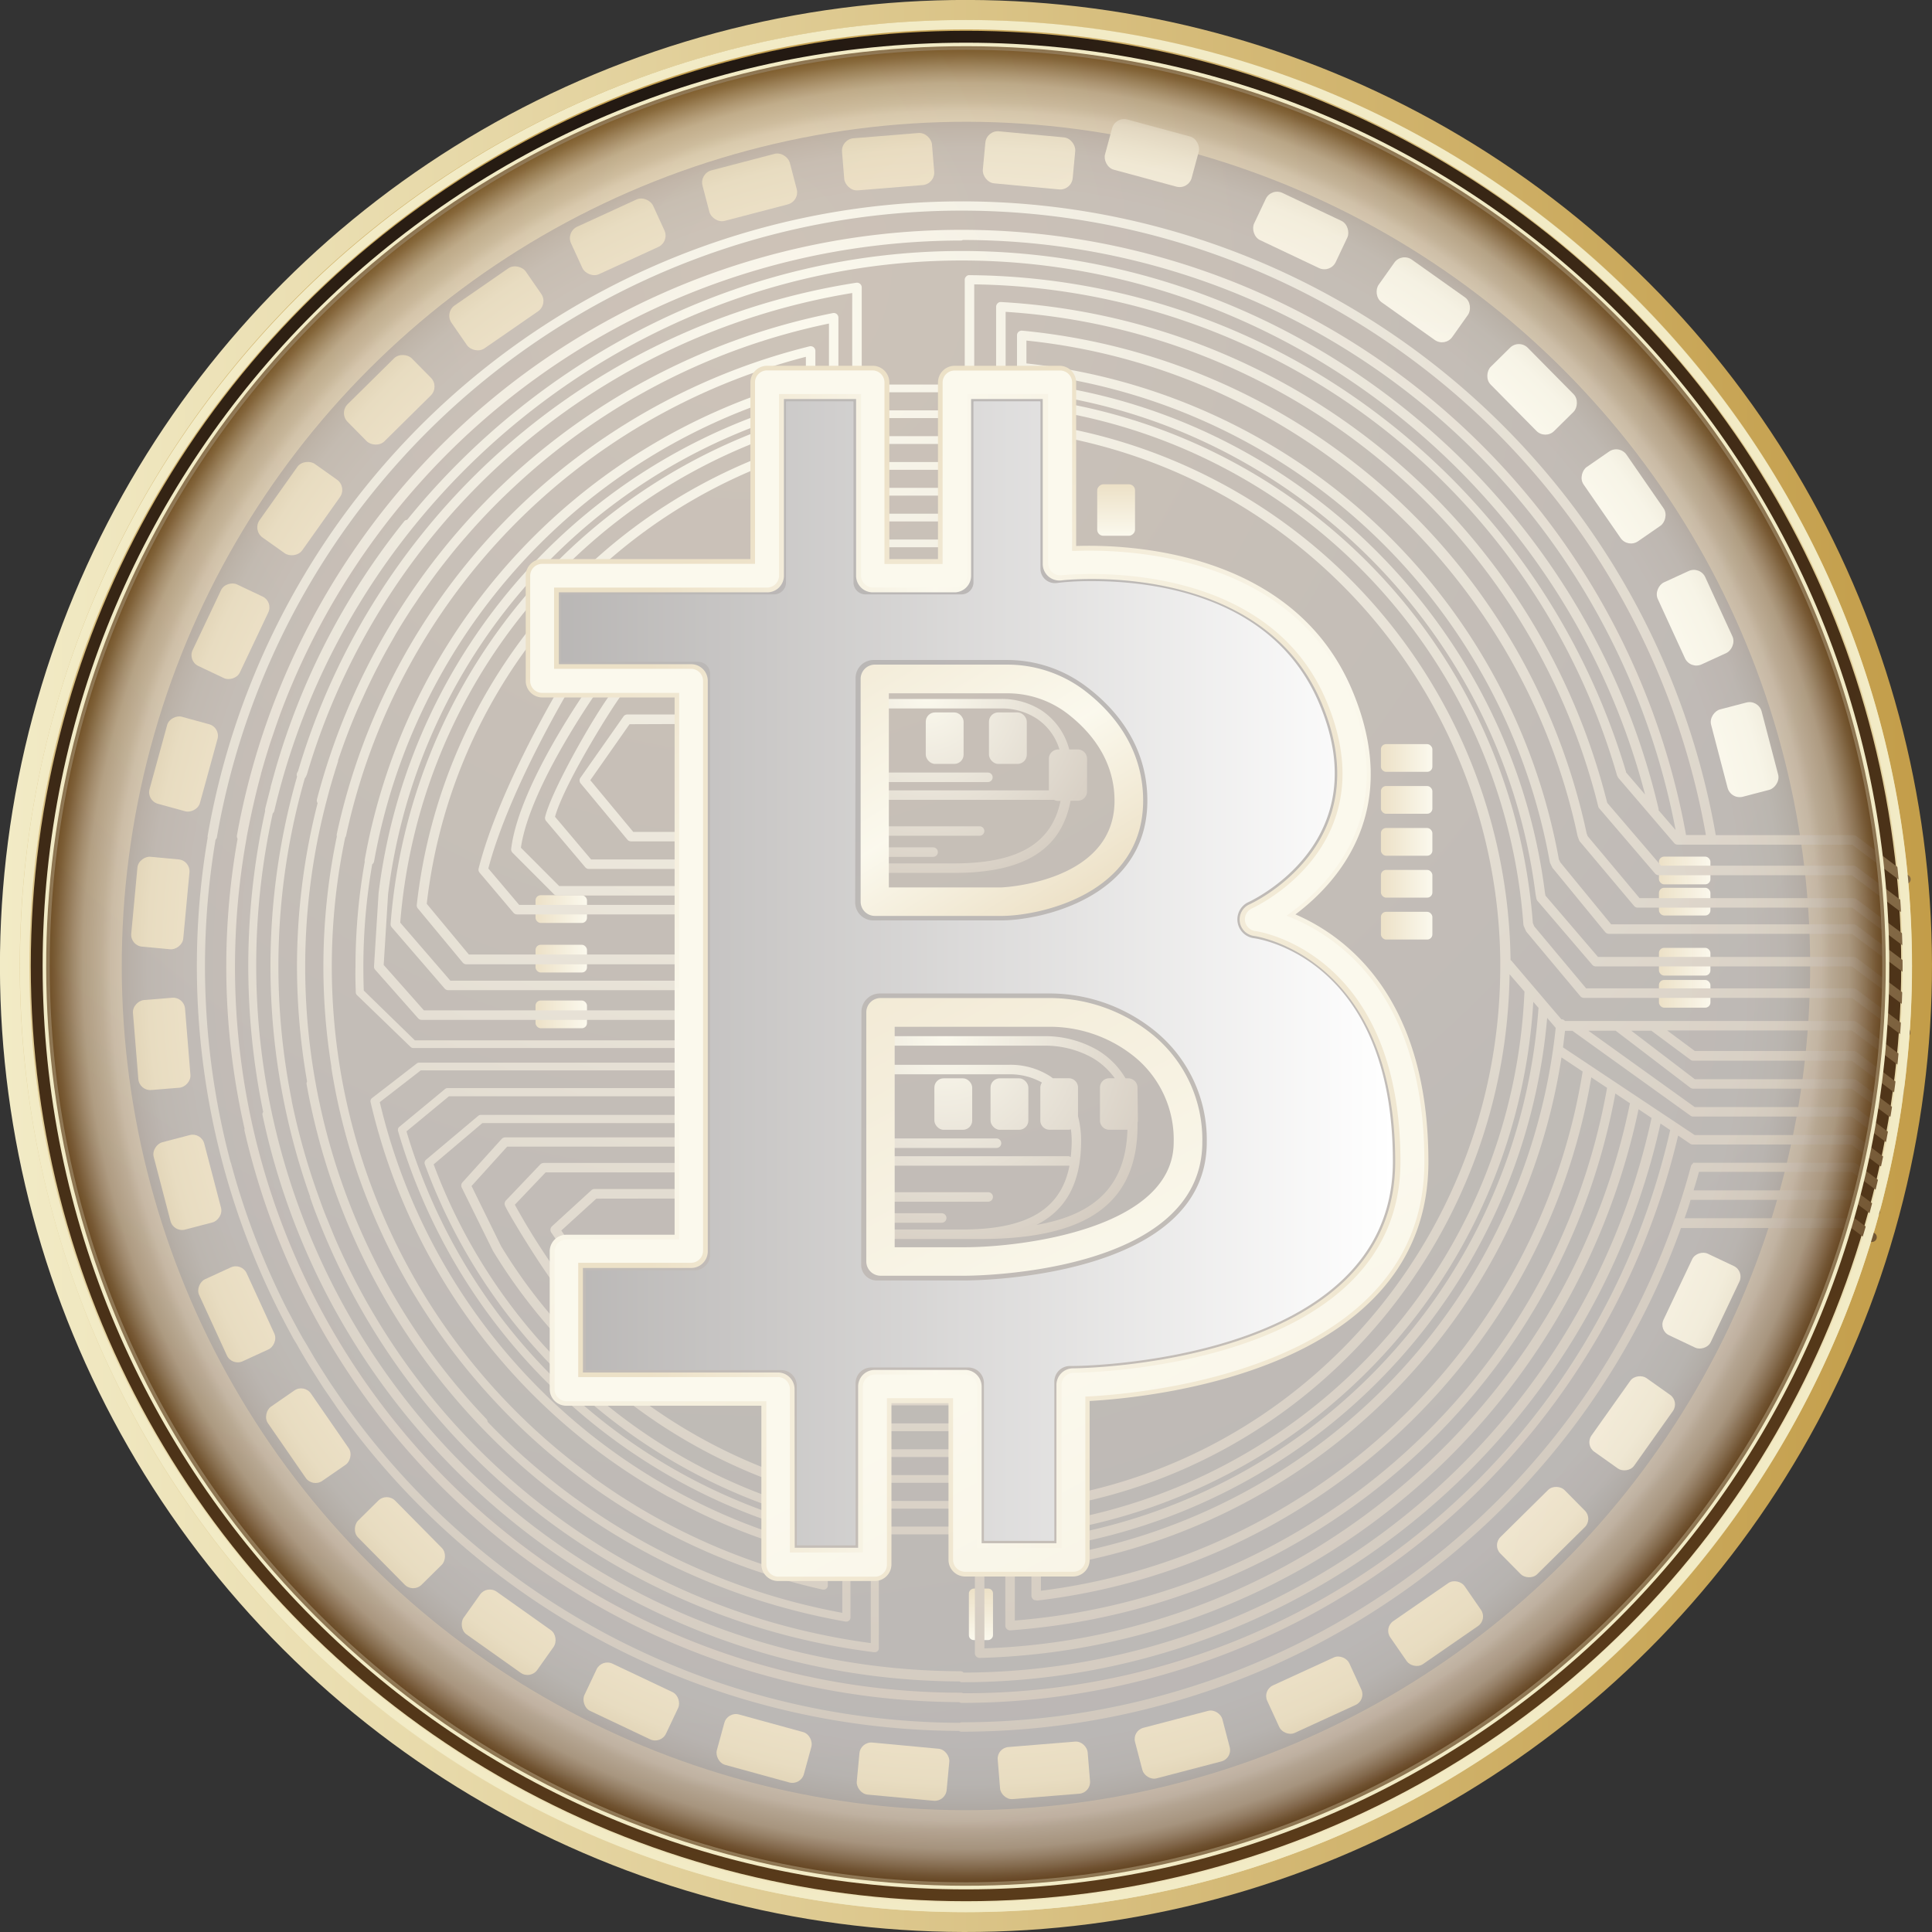 <svg xmlns="http://www.w3.org/2000/svg" xmlns:xlink="http://www.w3.org/1999/xlink" viewBox="0 0 321.3 321.3"><rect x="0" y="0" width="321.3" height="321.3" fill="#333333" stroke="none"/><defs><style>.cls-1{isolation:isolate;}.cls-2{fill:url(#linear-gradient);}.cls-3{fill:url(#radial-gradient);}.cls-4{fill:url(#radial-gradient-2);}.cls-5{fill:url(#radial-gradient-3);}.cls-6{fill:url(#radial-gradient-4);}.cls-7{fill:url(#linear-gradient-2);}.cls-8{fill:url(#linear-gradient-3);}.cls-9{fill:url(#linear-gradient-4);}.cls-10{fill:url(#linear-gradient-5);}.cls-11{fill:url(#linear-gradient-6);}.cls-12{fill:url(#linear-gradient-7);}.cls-13{fill:url(#linear-gradient-8);}.cls-14{fill:url(#linear-gradient-9);}.cls-15{fill:url(#linear-gradient-10);}.cls-16{fill:url(#linear-gradient-11);}.cls-17{fill:url(#linear-gradient-12);}.cls-18{fill:url(#linear-gradient-13);}.cls-19{fill:url(#linear-gradient-14);}.cls-20{fill:url(#linear-gradient-15);}.cls-21{fill:url(#linear-gradient-16);}.cls-22{fill:url(#linear-gradient-17);}.cls-23{fill:url(#linear-gradient-18);}.cls-24{fill:url(#linear-gradient-19);}.cls-25{fill:url(#linear-gradient-20);}.cls-26{fill:url(#linear-gradient-21);}.cls-27{fill:url(#linear-gradient-22);}.cls-28{fill:url(#linear-gradient-23);}.cls-29{fill:url(#linear-gradient-24);}.cls-30{fill:url(#linear-gradient-25);}.cls-31{fill:url(#linear-gradient-26);}.cls-32{fill:url(#linear-gradient-27);}.cls-33{fill:url(#linear-gradient-28);}.cls-34{fill:url(#linear-gradient-29);}.cls-35{fill:url(#linear-gradient-30);}.cls-36{fill:url(#linear-gradient-31);}.cls-37{fill:url(#linear-gradient-32);}.cls-38{fill:url(#linear-gradient-33);}.cls-39{fill:url(#linear-gradient-34);}.cls-40{fill:url(#linear-gradient-35);}.cls-41{fill:url(#linear-gradient-36);}.cls-42{fill:url(#linear-gradient-37);}.cls-43{fill:url(#linear-gradient-38);}.cls-44{fill:url(#linear-gradient-39);}.cls-45{fill:url(#linear-gradient-40);}.cls-46{fill:url(#linear-gradient-41);}.cls-47{fill:url(#linear-gradient-42);}.cls-48{fill:url(#linear-gradient-43);}.cls-49{fill:url(#linear-gradient-44);}.cls-50{fill:url(#linear-gradient-45);}.cls-51{fill:url(#linear-gradient-46);}.cls-52{fill:url(#radial-gradient-5);}.cls-53{fill:url(#radial-gradient-6);}.cls-54{fill:url(#radial-gradient-7);}.cls-55{fill:url(#radial-gradient-8);}.cls-56{fill:url(#radial-gradient-9);}.cls-57{fill:url(#radial-gradient-10);}.cls-58{fill:url(#radial-gradient-11);}.cls-59{fill:url(#radial-gradient-12);}.cls-60{fill:url(#radial-gradient-13);}.cls-61{fill:url(#radial-gradient-14);}.cls-62{fill:url(#radial-gradient-15);}.cls-63{fill:url(#radial-gradient-16);}.cls-64{fill:url(#linear-gradient-47);}.cls-65{fill:url(#linear-gradient-48);}.cls-66{fill:url(#radial-gradient-17);}.cls-67{fill:url(#radial-gradient-18);}.cls-68{fill:url(#radial-gradient-19);}.cls-69{fill:url(#radial-gradient-20);}.cls-70{fill:url(#radial-gradient-21);}.cls-71{fill:url(#radial-gradient-22);}.cls-72{fill:url(#radial-gradient-23);}.cls-73{fill:url(#radial-gradient-24);}.cls-74{fill:url(#radial-gradient-25);}.cls-75{fill:url(#radial-gradient-26);}.cls-76{fill:url(#radial-gradient-27);}.cls-77{fill:url(#radial-gradient-28);}.cls-78{fill:url(#radial-gradient-29);}.cls-79{fill:url(#radial-gradient-30);}.cls-80{fill:url(#radial-gradient-31);}.cls-81{fill:url(#radial-gradient-32);}.cls-82{fill:url(#radial-gradient-33);}.cls-83{fill:url(#radial-gradient-34);}.cls-84{fill:url(#radial-gradient-35);}.cls-85{fill:url(#radial-gradient-36);}.cls-86{fill:url(#radial-gradient-37);}.cls-87{fill:url(#radial-gradient-39);}.cls-88{fill:url(#radial-gradient-40);}.cls-89{fill:url(#radial-gradient-41);}.cls-90{fill:url(#radial-gradient-42);}.cls-91{fill:url(#radial-gradient-43);}.cls-92{fill:url(#radial-gradient-44);}.cls-93{fill:url(#radial-gradient-45);}.cls-94{fill:url(#radial-gradient-46);}.cls-95{fill:url(#radial-gradient-47);}.cls-96{fill:url(#radial-gradient-48);}.cls-97{fill:url(#radial-gradient-49);}.cls-98{fill:url(#radial-gradient-50);}.cls-99{fill:url(#radial-gradient-51);}.cls-100{fill:url(#radial-gradient-52);}.cls-101{fill:url(#radial-gradient-53);}.cls-102{fill:url(#radial-gradient-54);}.cls-103{fill:url(#radial-gradient-55);}.cls-104{fill:url(#radial-gradient-56);}.cls-105,.cls-113{mix-blend-mode:multiply;}.cls-105{fill:url(#linear-gradient-49);}.cls-106{fill:url(#linear-gradient-50);}.cls-107{fill:url(#linear-gradient-51);}.cls-108{fill:url(#linear-gradient-52);}.cls-109{fill:url(#linear-gradient-53);}.cls-110{fill:url(#linear-gradient-54);}.cls-111{fill:url(#radial-gradient-57);}.cls-112{fill:url(#radial-gradient-58);}.cls-113{opacity:0.69;fill:url(#radial-gradient-60);}</style><linearGradient id="linear-gradient" x1="678.5" y1="380.12" x2="999.8" y2="380.12" gradientTransform="translate(514.57 -482.03) rotate(45)" gradientUnits="userSpaceOnUse"><stop offset="0" stop-color="#f2ebc6"/><stop offset="1" stop-color="#c39d49"/></linearGradient><radialGradient id="radial-gradient" cx="798.26" cy="249.9" r="314.82" gradientUnits="userSpaceOnUse"><stop offset="0" stop-color="#c39d49"/><stop offset="1" stop-color="#f2ebc6"/></radialGradient><radialGradient id="radial-gradient-2" cx="120.23" cy="31.9" r="311.25" gradientUnits="userSpaceOnUse"><stop offset="0" stop-color="#1e1611"/><stop offset="1" stop-color="#5e3e1b"/></radialGradient><radialGradient id="radial-gradient-3" cx="799.39" cy="253.5" r="306.11" gradientTransform="translate(514.57 -482.03) rotate(45)" gradientUnits="userSpaceOnUse"><stop offset="0" stop-color="#c39d49"/><stop offset="1" stop-color="#5e3e1b"/></radialGradient><radialGradient id="radial-gradient-4" cx="802.66" cy="263.91" r="280.95" gradientTransform="translate(514.57 -482.03) rotate(45)" gradientUnits="userSpaceOnUse"><stop offset="0" stop-color="#5e3e1b"/><stop offset="1" stop-color="#1e1611"/></radialGradient><linearGradient id="linear-gradient-2" x1="822.16" y1="240.71" x2="1042.23" y2="547.02" gradientTransform="translate(22.76 -66.34) rotate(4.66)" xlink:href="#radial-gradient"/><linearGradient id="linear-gradient-3" x1="911.93" y1="574.46" x2="1132.01" y2="880.78" gradientTransform="translate(-10.16 -314.85) rotate(4.66)" xlink:href="#radial-gradient"/><linearGradient id="linear-gradient-4" x1="957.87" y1="911.44" x2="1177.95" y2="1217.75" gradientTransform="matrix(1, 0.08, -0.08, 1, 2.9, -557.44)" xlink:href="#radial-gradient"/><linearGradient id="linear-gradient-5" x1="959.63" y1="1241.51" x2="1179.71" y2="1547.83" gradientTransform="translate(60.56 -786.88) rotate(4.66)" xlink:href="#radial-gradient"/><linearGradient id="linear-gradient-6" x1="916.85" y1="1554.03" x2="1136.94" y2="1860.36" gradientTransform="translate(161.27 -995.63) rotate(4.66)" xlink:href="#radial-gradient"/><linearGradient id="linear-gradient-7" x1="831.77" y1="1838.88" x2="1051.84" y2="2145.19" gradientTransform="translate(301.2 -1176.88) rotate(4.66)" xlink:href="#radial-gradient"/><linearGradient id="linear-gradient-8" x1="704.07" y1="2087.44" x2="923.4" y2="2392.72" gradientTransform="translate(477.67 -1326.42) rotate(4.66)" xlink:href="#radial-gradient"/><linearGradient id="linear-gradient-9" x1="540.42" y1="2294.18" x2="759.75" y2="2599.46" gradientTransform="translate(684.67 -1439) rotate(4.66)" xlink:href="#radial-gradient"/><linearGradient id="linear-gradient-10" x1="345.4" y1="2451.88" x2="564.74" y2="2757.16" gradientTransform="translate(915.43 -1511.52) rotate(4.66)" xlink:href="#radial-gradient"/><linearGradient id="linear-gradient-11" x1="124.98" y1="2554.61" x2="344.31" y2="2859.88" gradientTransform="translate(1162.91 -1540.83) rotate(4.66)" xlink:href="#radial-gradient"/><linearGradient id="linear-gradient-12" x1="-114.29" y1="2600.46" x2="105.04" y2="2905.73" gradientTransform="translate(1419.66 -1527.01) rotate(4.66)" xlink:href="#radial-gradient"/><linearGradient id="linear-gradient-13" x1="-366.29" y1="2587.82" x2="-146.96" y2="2893.09" gradientTransform="matrix(1, 0.08, -0.08, 1, 1678.95, -1470.42)" xlink:href="#radial-gradient"/><linearGradient id="linear-gradient-14" x1="-622.29" y1="2517.35" x2="-402.96" y2="2822.63" gradientTransform="translate(1931.92 -1372.94) rotate(4.66)" xlink:href="#radial-gradient"/><linearGradient id="linear-gradient-15" x1="-874.74" y1="2390.51" x2="-655.4" y2="2695.8" gradientTransform="translate(2171.13 -1236.95) rotate(4.66)" xlink:href="#radial-gradient"/><linearGradient id="linear-gradient-16" x1="-1115.01" y1="2210.77" x2="-895.68" y2="2516.05" gradientTransform="matrix(1, 0.08, -0.08, 1, 2388.4, -1066.15)" xlink:href="#radial-gradient"/><linearGradient id="linear-gradient-17" x1="-1337.66" y1="1984.81" x2="-1118.33" y2="2290.09" gradientTransform="translate(2578.85 -866.98) rotate(4.66)" xlink:href="#radial-gradient"/><linearGradient id="linear-gradient-18" x1="-1535.14" y1="1718.78" x2="-1315.81" y2="2024.06" gradientTransform="translate(2735.97 -644.83) rotate(4.66)" xlink:href="#radial-gradient"/><linearGradient id="linear-gradient-19" x1="-1700.98" y1="1421.21" x2="-1481.64" y2="1726.49" gradientTransform="matrix(1, 0.08, -0.08, 1, 2854.53, -406.75)" xlink:href="#radial-gradient"/><linearGradient id="linear-gradient-20" x1="-1830.29" y1="1099.79" x2="-1611.27" y2="1404.63" gradientTransform="translate(2930.85 -159.03) rotate(4.66)" xlink:href="#radial-gradient"/><linearGradient id="linear-gradient-21" x1="-1918.81" y1="766.08" x2="-1699.79" y2="1070.92" gradientTransform="translate(2962.79 89.84) rotate(4.66)" xlink:href="#radial-gradient"/><linearGradient id="linear-gradient-22" x1="-1965.08" y1="429.57" x2="-1746.06" y2="734.41" gradientTransform="matrix(1, 0.08, -0.08, 1, 2950.36, 332.39)" xlink:href="#radial-gradient"/><linearGradient id="linear-gradient-23" x1="-1966.82" y1="100.72" x2="-1747.79" y2="405.57" gradientTransform="translate(2892.97 561.01) rotate(4.66)" xlink:href="#radial-gradient"/><linearGradient id="linear-gradient-24" x1="-1924.12" y1="-211.01" x2="-1705.09" y2="93.85" gradientTransform="matrix(1, 0.08, -0.08, 1, 2792.6, 769.36)" xlink:href="#radial-gradient"/><linearGradient id="linear-gradient-25" x1="-1837.55" y1="-496.53" x2="-1618.53" y2="-191.68" gradientTransform="matrix(1, 0.08, -0.08, 1, 2651.44, 951.63)" xlink:href="#radial-gradient"/><linearGradient id="linear-gradient-26" x1="-1711.22" y1="-746.08" x2="-1492.19" y2="-441.23" gradientTransform="translate(2475.43 1100.91) rotate(4.66)" xlink:href="#radial-gradient"/><linearGradient id="linear-gradient-27" x1="-893.46" y1="-1261.11" x2="-673.38" y2="-954.8" gradientTransform="translate(1532.98 1302.01) rotate(4.66)" xlink:href="#radial-gradient"/><linearGradient id="linear-gradient-28" x1="-642.08" y1="-1248.41" x2="-422.01" y2="-942.1" gradientTransform="matrix(1, 0.08, -0.08, 1, 1274.3, 1245.35)" xlink:href="#radial-gradient"/><linearGradient id="linear-gradient-29" x1="-386.3" y1="-1177.08" x2="-166.22" y2="-870.76" gradientTransform="matrix(1, 0.08, -0.08, 1, 1021.6, 1147.06)" xlink:href="#radial-gradient"/><linearGradient id="linear-gradient-30" x1="-134.15" y1="-1049.75" x2="85.93" y2="-743.42" gradientTransform="translate(782.77 1010.69) rotate(4.66)" xlink:href="#radial-gradient"/><linearGradient id="linear-gradient-31" x1="107.47" y1="-870.88" x2="327.54" y2="-564.57" gradientTransform="translate(564.22 840.87) rotate(4.66)" xlink:href="#radial-gradient"/><linearGradient id="linear-gradient-32" x1="329.78" y1="-644.47" x2="549.85" y2="-338.16" gradientTransform="matrix(1, 0.08, -0.08, 1, 374.27, 641.45)" xlink:href="#radial-gradient"/><linearGradient id="linear-gradient-33" x1="526.56" y1="-378.14" x2="746.63" y2="-71.83" gradientTransform="translate(217.98 419.2) rotate(4.66)" xlink:href="#radial-gradient"/><linearGradient id="linear-gradient-34" x1="692.39" y1="-79.72" x2="912.47" y2="226.6" gradientTransform="translate(99.63 180.53) rotate(4.66)" xlink:href="#radial-gradient"/><linearGradient id="linear-gradient-35" x1="229.65" y1="126.06" x2="238.21" y2="126.06" xlink:href="#radial-gradient"/><linearGradient id="linear-gradient-36" x1="229.65" y1="133.03" x2="238.21" y2="133.03" xlink:href="#radial-gradient"/><linearGradient id="linear-gradient-37" x1="275.89" y1="149.95" x2="284.45" y2="149.95" xlink:href="#radial-gradient"/><linearGradient id="linear-gradient-38" x1="275.89" y1="144.76" x2="284.45" y2="144.76" xlink:href="#radial-gradient"/><linearGradient id="linear-gradient-39" x1="275.89" y1="159.94" x2="284.45" y2="159.94" xlink:href="#radial-gradient"/><linearGradient id="linear-gradient-40" x1="275.89" y1="165.27" x2="284.45" y2="165.27" xlink:href="#radial-gradient"/><linearGradient id="linear-gradient-41" x1="229.65" y1="140" x2="238.21" y2="140" xlink:href="#radial-gradient"/><linearGradient id="linear-gradient-42" x1="229.65" y1="146.97" x2="238.21" y2="146.97" xlink:href="#radial-gradient"/><linearGradient id="linear-gradient-43" x1="229.65" y1="153.94" x2="238.21" y2="153.94" xlink:href="#radial-gradient"/><linearGradient id="linear-gradient-44" x1="89.06" y1="159.42" x2="97.62" y2="159.42" xlink:href="#radial-gradient"/><linearGradient id="linear-gradient-45" x1="89.06" y1="151.18" x2="97.62" y2="151.18" xlink:href="#radial-gradient"/><linearGradient id="linear-gradient-46" x1="89.06" y1="168.7" x2="97.62" y2="168.7" xlink:href="#radial-gradient"/><radialGradient id="radial-gradient-5" cx="154.09" cy="115.57" r="40.81" gradientUnits="userSpaceOnUse"><stop offset="0" stop-color="#f2ebc6"/><stop offset="1" stop-color="#5e3e1b"/></radialGradient><radialGradient id="radial-gradient-6" cx="154.09" cy="115.57" r="40.81" xlink:href="#radial-gradient-5"/><radialGradient id="radial-gradient-7" cx="832.59" cy="335.04" r="40.81" xlink:href="#radial-gradient-5"/><radialGradient id="radial-gradient-8" cx="832.59" cy="335.04" r="40.81" xlink:href="#radial-gradient-5"/><radialGradient id="radial-gradient-9" cx="832.59" cy="335.04" r="40.81" xlink:href="#radial-gradient-5"/><radialGradient id="radial-gradient-10" cx="832.59" cy="335.04" r="40.81" xlink:href="#radial-gradient-5"/><radialGradient id="radial-gradient-11" cx="157.25" cy="172.44" r="46.75" xlink:href="#radial-gradient-5"/><radialGradient id="radial-gradient-12" cx="157.25" cy="172.44" r="46.75" xlink:href="#radial-gradient-5"/><radialGradient id="radial-gradient-13" cx="835.75" cy="391.91" r="46.74" xlink:href="#radial-gradient-5"/><radialGradient id="radial-gradient-14" cx="835.75" cy="391.91" r="46.75" xlink:href="#radial-gradient-5"/><radialGradient id="radial-gradient-15" cx="835.75" cy="391.91" r="46.75" xlink:href="#radial-gradient-5"/><radialGradient id="radial-gradient-16" cx="835.75" cy="391.91" r="46.75" xlink:href="#radial-gradient-5"/><linearGradient id="linear-gradient-47" x1="-930.86" y1="-404.86" x2="-922.31" y2="-404.86" gradientTransform="translate(1790.7 856.77) scale(1 1.36)" xlink:href="#radial-gradient"/><linearGradient id="linear-gradient-48" x1="-747.22" y1="-388.39" x2="-738.66" y2="-388.39" gradientTransform="translate(1584.58 1017.94) scale(1 1.36)" xlink:href="#radial-gradient"/><radialGradient id="radial-gradient-17" cx="812.84" cy="274.22" r="271.73" xlink:href="#radial-gradient-5"/><radialGradient id="radial-gradient-18" cx="812.84" cy="274.22" r="271.72" xlink:href="#radial-gradient-5"/><radialGradient id="radial-gradient-19" cx="812.84" cy="274.22" r="271.72" xlink:href="#radial-gradient-5"/><radialGradient id="radial-gradient-20" cx="812.84" cy="274.22" r="271.72" xlink:href="#radial-gradient-5"/><radialGradient id="radial-gradient-21" cx="812.84" cy="274.22" r="271.72" xlink:href="#radial-gradient-5"/><radialGradient id="radial-gradient-22" cx="812.84" cy="274.22" r="271.72" xlink:href="#radial-gradient-5"/><radialGradient id="radial-gradient-23" cx="812.84" cy="274.22" r="271.72" xlink:href="#radial-gradient-5"/><radialGradient id="radial-gradient-24" cx="812.84" cy="274.22" r="271.72" xlink:href="#radial-gradient-5"/><radialGradient id="radial-gradient-25" cx="812.84" cy="274.22" r="271.72" xlink:href="#radial-gradient-5"/><radialGradient id="radial-gradient-26" cx="812.84" cy="274.22" r="271.72" xlink:href="#radial-gradient-5"/><radialGradient id="radial-gradient-27" cx="812.84" cy="274.22" r="271.72" xlink:href="#radial-gradient-5"/><radialGradient id="radial-gradient-28" cx="812.84" cy="274.22" r="271.72" xlink:href="#radial-gradient-5"/><radialGradient id="radial-gradient-29" cx="812.84" cy="274.22" r="271.73" xlink:href="#radial-gradient-5"/><radialGradient id="radial-gradient-30" cx="812.84" cy="274.22" r="271.72" xlink:href="#radial-gradient-5"/><radialGradient id="radial-gradient-31" cx="812.84" cy="274.22" r="271.72" xlink:href="#radial-gradient-5"/><radialGradient id="radial-gradient-32" cx="812.84" cy="274.22" r="271.72" xlink:href="#radial-gradient-5"/><radialGradient id="radial-gradient-33" cx="812.84" cy="274.22" r="271.72" xlink:href="#radial-gradient-5"/><radialGradient id="radial-gradient-34" cx="812.84" cy="274.22" r="271.72" xlink:href="#radial-gradient-5"/><radialGradient id="radial-gradient-35" cx="812.84" cy="274.22" r="271.72" xlink:href="#radial-gradient-5"/><radialGradient id="radial-gradient-36" cx="812.84" cy="274.22" r="271.72" xlink:href="#radial-gradient-5"/><radialGradient id="radial-gradient-37" cx="812.84" cy="274.22" r="271.72" xlink:href="#radial-gradient-5"/><radialGradient id="radial-gradient-39" cx="812.84" cy="274.22" r="271.72" xlink:href="#radial-gradient-5"/><radialGradient id="radial-gradient-40" cx="812.84" cy="274.22" r="271.72" xlink:href="#radial-gradient-5"/><radialGradient id="radial-gradient-41" cx="812.84" cy="274.22" r="271.72" xlink:href="#radial-gradient-5"/><radialGradient id="radial-gradient-42" cx="812.84" cy="274.22" r="271.72" xlink:href="#radial-gradient-5"/><radialGradient id="radial-gradient-43" cx="812.84" cy="274.22" r="271.73" xlink:href="#radial-gradient-5"/><radialGradient id="radial-gradient-44" cx="812.84" cy="274.22" r="271.72" xlink:href="#radial-gradient-5"/><radialGradient id="radial-gradient-45" cx="812.84" cy="274.22" r="271.73" xlink:href="#radial-gradient-5"/><radialGradient id="radial-gradient-46" cx="812.84" cy="274.22" r="271.73" xlink:href="#radial-gradient-5"/><radialGradient id="radial-gradient-47" cx="812.84" cy="274.22" r="271.71" xlink:href="#radial-gradient-5"/><radialGradient id="radial-gradient-48" cx="812.84" cy="274.22" r="271.73" xlink:href="#radial-gradient-5"/><radialGradient id="radial-gradient-49" cx="812.84" cy="274.23" r="271.7" xlink:href="#radial-gradient-5"/><radialGradient id="radial-gradient-50" cx="812.84" cy="274.21" r="271.73" xlink:href="#radial-gradient-5"/><radialGradient id="radial-gradient-51" cx="812.84" cy="274.24" r="271.7" xlink:href="#radial-gradient-5"/><radialGradient id="radial-gradient-52" cx="812.84" cy="274.21" r="271.73" xlink:href="#radial-gradient-5"/><radialGradient id="radial-gradient-53" cx="812.84" cy="274.21" r="271.73" xlink:href="#radial-gradient-5"/><radialGradient id="radial-gradient-54" cx="812.84" cy="274.24" r="271.7" xlink:href="#radial-gradient-5"/><radialGradient id="radial-gradient-55" cx="812.84" cy="274.22" r="271.72" xlink:href="#radial-gradient-5"/><radialGradient id="radial-gradient-56" cx="820.74" cy="326.88" r="279.09" xlink:href="#radial-gradient-2"/><linearGradient id="linear-gradient-49" x1="771.84" y1="381.36" x2="910.12" y2="381.36" gradientUnits="userSpaceOnUse"><stop offset="0" stop-color="#1e1611"/><stop offset="1" stop-color="#fff"/></linearGradient><linearGradient id="linear-gradient-50" x1="792.42" y1="310.7" x2="948.03" y2="598.61" gradientUnits="userSpaceOnUse"><stop offset="0.45" stop-color="#f2ebc6"/><stop offset="0.94" stop-color="#cfb169"/></linearGradient><linearGradient id="linear-gradient-51" x1="858.39" y1="379.61" x2="817.91" y2="314.84" gradientUnits="userSpaceOnUse"><stop offset="0.11" stop-color="#c39d49"/><stop offset="0.45" stop-color="#f2ebc6"/><stop offset="0.94" stop-color="#cfb169"/></linearGradient><linearGradient id="linear-gradient-52" x1="793.08" y1="310.35" x2="948.68" y2="598.25" xlink:href="#linear-gradient-51"/><linearGradient id="linear-gradient-53" x1="782.63" y1="292.59" x2="878.67" y2="470.29" xlink:href="#linear-gradient-51"/><linearGradient id="linear-gradient-54" x1="770.65" y1="381.35" x2="911.31" y2="381.35" xlink:href="#linear-gradient-51"/><radialGradient id="radial-gradient-57" cx="839.15" cy="380.12" r="157.33" xlink:href="#radial-gradient"/><radialGradient id="radial-gradient-58" cx="839.15" cy="380.12" r="153.56" xlink:href="#radial-gradient"/><radialGradient id="radial-gradient-60" cx="839.15" cy="380.12" r="152.96" gradientTransform="translate(514.57 -482.03) rotate(45)" gradientUnits="userSpaceOnUse"><stop offset="0.76" stop-color="#fff"/><stop offset="0.85" stop-color="#fefdfd"/><stop offset="0.89" stop-color="#f9f8f6"/><stop offset="0.91" stop-color="#f1eeea"/><stop offset="0.93" stop-color="#e5dfda"/><stop offset="0.94" stop-color="#d5cdc4"/><stop offset="0.96" stop-color="#c2b6a8"/><stop offset="0.97" stop-color="#ab9a88"/><stop offset="0.98" stop-color="#907a62"/><stop offset="0.99" stop-color="#735739"/><stop offset="1" stop-color="#5e3e1b"/></radialGradient></defs><title>bitcoin_img</title><g class="cls-1"><g id="Layer_1" data-name="Layer 1"><circle class="cls-2" cx="839.15" cy="380.12" r="160.65" transform="translate(-701.51 485.23) rotate(-45)"/><path class="cls-3" d="M996.46,380.13c0,5.29-.27,10.52-.78,15.69,0,.52-.11,1.06-.17,1.58-.1,1-.22,2-.35,3-.08.6-.16,1.2-.25,1.8q-1,7.53-2.81,14.81c0,.15-.07.3-.11.45-.26,1.1-.54,2.21-.84,3.31-.08.29-.14.57-.24.84-.25.95-.52,1.9-.8,2.84-.15.53-.3,1-.48,1.57a157.34,157.34,0,1,1,6.1-61.12c0,.47.09.95.13,1.42C996.25,370.87,996.46,375.49,996.46,380.13Z" transform="translate(-678.5 -219.47)"/><circle class="cls-4" cx="160.65" cy="160.65" r="155.53"/><circle class="cls-5" cx="839.15" cy="380.12" r="152.96" transform="translate(-701.51 485.23) rotate(-45)"/><circle class="cls-6" cx="839.15" cy="380.12" r="140.39" transform="translate(-701.51 485.23) rotate(-45)"/><rect class="cls-7" x="818.7" y="241.99" width="15.01" height="8.69" rx="2.08" transform="translate(-695.79 -151.51) rotate(-4.66)"/><rect class="cls-8" x="795.66" y="246.27" width="15.01" height="8.69" rx="2.08" transform="translate(-715.78 -8.03) rotate(-14.66)"/><rect class="cls-9" x="773.72" y="254.49" width="15.01" height="8.69" rx="2.08" transform="translate(-715.24 130.11) rotate(-24.66)"/><rect class="cls-10" x="753.54" y="266.39" width="15.01" height="8.69" rx="2.08" transform="translate(-697.41 261.4) rotate(-34.66)"/><rect class="cls-11" x="735.73" y="281.61" width="15.01" height="8.69" rx="2.08" transform="translate(-664.92 385.51) rotate(-44.66)"/><rect class="cls-12" x="720.84" y="299.7" width="15.01" height="8.69" rx="2.08" transform="translate(-619.46 502.85) rotate(-54.66)"/><rect class="cls-13" x="709.31" y="320.1" width="15.01" height="8.69" rx="1.98" transform="translate(-561.69 613.97) rotate(-64.66)"/><rect class="cls-14" x="701.5" y="342.19" width="15.01" height="8.69" rx="1.98" transform="translate(-491.23 719.13) rotate(-74.66)"/><rect class="cls-15" x="697.64" y="365.3" width="15.01" height="8.69" rx="1.98" transform="translate(-407 817.86) rotate(-84.66)"/><rect class="cls-16" x="697.86" y="388.73" width="15.01" height="8.69" rx="1.98" transform="translate(-307.58 908.57) rotate(-94.66)"/><rect class="cls-17" x="702.14" y="411.76" width="15.01" height="8.69" rx="1.98" transform="translate(-191.8 988.48) rotate(-104.66)"/><rect class="cls-18" x="710.35" y="433.7" width="15.01" height="8.69" rx="1.98" transform="translate(-59.21 1053.73) rotate(-114.66)"/><rect class="cls-19" x="722.25" y="453.88" width="15.01" height="8.69" rx="1.98" transform="translate(89.38 1099.61) rotate(-124.66)"/><rect class="cls-20" x="737.48" y="471.69" width="15.01" height="8.69" rx="1.98" transform="translate(251.56 1121.06) rotate(-134.66)"/><rect class="cls-21" x="755.56" y="486.59" width="15.01" height="8.69" rx="1.98" transform="translate(423.08 1113.3) rotate(-144.66)"/><rect class="cls-22" x="775.96" y="498.12" width="15.01" height="8.69" rx="1.98" transform="translate(598.02 1072.4) rotate(-154.66)"/><rect class="cls-23" x="798.05" y="505.93" width="15.01" height="8.69" rx="1.98" transform="translate(768.94 995.98) rotate(-164.66)"/><rect class="cls-24" x="821.16" y="509.78" width="15.01" height="8.69" rx="1.98" transform="translate(927.4 883.65) rotate(-174.66)"/><rect class="cls-25" x="844.59" y="509.57" width="15.01" height="8.69" rx="1.93" transform="translate(1064.63 737.41) rotate(175.34)"/><rect class="cls-26" x="867.62" y="505.29" width="15.01" height="8.69" rx="1.93" transform="translate(1172.25 561.7) rotate(165.34)"/><rect class="cls-27" x="889.57" y="497.07" width="15.01" height="8.69" rx="1.93" transform="translate(1243.04 363.31) rotate(155.34)"/><rect class="cls-28" x="909.75" y="485.17" width="15.01" height="8.69" rx="1.93" transform="translate(1271.62 151.01) rotate(145.34)"/><rect class="cls-29" x="927.56" y="469.95" width="15.01" height="8.69" rx="1.93" transform="translate(1255.03 -65.1) rotate(135.34)"/><rect class="cls-30" x="942.45" y="451.86" width="15.01" height="8.69" rx="1.93" transform="translate(1193.06 -274.33) rotate(125.34)"/><rect class="cls-31" x="953.98" y="431.46" width="15.01" height="8.69" rx="1.93" transform="translate(1088.34 -466.15) rotate(115.34)"/><rect class="cls-32" x="961.15" y="339.8" width="15.01" height="8.69" rx="2.08" transform="translate(377.93 -899.55) rotate(75.34)"/><rect class="cls-33" x="952.93" y="317.86" width="15.01" height="8.69" rx="2.08" transform="translate(174 -904.55) rotate(65.34)"/><rect class="cls-34" x="941.03" y="297.68" width="15.01" height="8.69" rx="2.08" transform="translate(-21 -869.42) rotate(55.34)"/><rect class="cls-35" x="925.81" y="279.87" width="15.01" height="8.69" rx="2.08" transform="translate(-199.07 -798.88) rotate(45.34)"/><rect class="cls-36" x="907.72" y="264.97" width="15.01" height="8.69" rx="2.08" transform="translate(-354.1 -699.22) rotate(35.34)"/><rect class="cls-37" x="887.33" y="253.44" width="15.01" height="8.69" rx="2.08" transform="translate(-482.09 -577.63) rotate(25.34)"/><rect class="cls-38" x="865.24" y="245.63" width="15.01" height="8.69" rx="2.08" transform="matrix(0.96, 0.26, -0.26, 0.96, -581.28, -441.43)"/><rect class="cls-39" x="842.13" y="241.78" width="15.01" height="8.69" rx="2.08" transform="translate(-651.91 -297.46) rotate(5.34)"/><rect class="cls-40" x="229.65" y="123.75" width="8.56" height="4.61" rx="0.86"/><rect class="cls-41" x="229.65" y="130.72" width="8.56" height="4.61" rx="0.86"/><rect class="cls-42" x="275.89" y="147.64" width="8.56" height="4.61" rx="0.86"/><rect class="cls-43" x="275.89" y="142.46" width="8.56" height="4.61" rx="0.86"/><rect class="cls-44" x="275.89" y="157.63" width="8.56" height="4.61" rx="0.86"/><rect class="cls-45" x="275.89" y="162.97" width="8.56" height="4.61" rx="0.86"/><rect class="cls-46" x="229.65" y="137.7" width="8.56" height="4.61" rx="0.86"/><rect class="cls-47" x="229.65" y="144.67" width="8.56" height="4.61" rx="0.86"/><rect class="cls-48" x="229.65" y="151.64" width="8.56" height="4.61" rx="0.86"/><rect class="cls-49" x="89.06" y="157.12" width="8.56" height="4.61" rx="0.86"/><rect class="cls-50" x="89.06" y="148.88" width="8.56" height="4.61" rx="0.86"/><rect class="cls-51" x="89.06" y="166.39" width="8.56" height="4.61" rx="0.86"/><rect class="cls-52" x="164.47" y="118.48" width="6.29" height="8.56" rx="1.54"/><rect class="cls-53" x="153.96" y="118.48" width="6.29" height="8.56" rx="1.54"/><path class="cls-54" d="M824.57,349.53h18.22a.79.79,0,1,0,0-1.58H824.57a.79.79,0,1,0,0,1.58Z" transform="translate(-678.5 -219.47)"/><path class="cls-55" d="M825.07,360.39a.79.79,0,0,0,0,1.58h8.61a.79.79,0,1,0,0-1.58Z" transform="translate(-678.5 -219.47)"/><path class="cls-56" d="M842.2,357.67a.79.79,0,0,0-.79-.78H825.07a.79.79,0,1,0,0,1.57h16.34A.79.79,0,0,0,842.2,357.67Z" transform="translate(-678.5 -219.47)"/><path class="cls-57" d="M857.69,344.11h-1.37a11.16,11.16,0,0,0-4.57-6.47,12.2,12.2,0,0,0-6.82-1.93H825.21a.79.79,0,0,0,0,1.58h19.72a10.64,10.64,0,0,1,5.94,1.66,9.41,9.41,0,0,1,3.82,5.16h-.21a1.54,1.54,0,0,0-1.54,1.54v5.26H825.56a.79.79,0,1,0,0,1.58h28.23a1.48,1.48,0,0,0,.69.18h.39c-1.49,7.14-7.12,10.39-17.76,10.39H824a.79.79,0,1,0,0,1.58h13.16c11.6,0,17.86-3.84,19.38-12h1.2a1.54,1.54,0,0,0,1.54-1.54v-5.48A1.54,1.54,0,0,0,857.69,344.11Z" transform="translate(-678.5 -219.47)"/><rect class="cls-58" x="164.73" y="179.33" width="6.29" height="8.56" rx="1.54"/><rect class="cls-59" x="155.39" y="179.33" width="6.29" height="8.56" rx="1.54"/><path class="cls-60" d="M825.21,409.59a.79.79,0,0,0,.79.79h18.22a.79.79,0,0,0,0-1.58H826A.79.79,0,0,0,825.21,409.59Z" transform="translate(-678.5 -219.47)"/><path class="cls-61" d="M826.5,421.24a.79.79,0,1,0,0,1.58h8.61a.79.79,0,0,0,0-1.58Z" transform="translate(-678.5 -219.47)"/><path class="cls-62" d="M843.63,418.53a.79.79,0,0,0-.79-.79H826.5a.79.79,0,1,0,0,1.58h16.34A.8.8,0,0,0,843.63,418.53Z" transform="translate(-678.5 -219.47)"/><path class="cls-63" d="M867.67,400.34a1.54,1.54,0,0,0-1.54-1.54h-.45a13.34,13.34,0,0,0-4.81-4.78,17.54,17.54,0,0,0-8.92-2.23H825.64a.79.79,0,1,0,0,1.58H852a16.11,16.11,0,0,1,8.13,2,12,12,0,0,1,3.76,3.42h-.92a1.54,1.54,0,0,0-1.54,1.54v5.48a1.54,1.54,0,0,0,1.54,1.54H866c-.27,9-5,14.08-15.15,15.83,5-2.5,7.44-7.09,7.44-13.95a16.36,16.36,0,0,0-.51-4.13v-4.77a1.54,1.54,0,0,0-1.54-1.54H853.6c-.14-.1-.28-.22-.42-.31a12.23,12.23,0,0,0-6.82-1.93H826.65a.79.79,0,1,0,0,1.58h19.71a10.87,10.87,0,0,1,5.42,1.37,1.52,1.52,0,0,0-.27.83v5.48a1.54,1.54,0,0,0,1.54,1.54h3.21a1.28,1.28,0,0,0,.34-.07,17.41,17.41,0,0,1,.13,1.95,22.62,22.62,0,0,1-.17,2.67.69.69,0,0,0-.42-.15H827a.79.79,0,1,0,0,1.58h29.15a.78.78,0,0,0,.21,0c-1.42,7.29-7.06,10.61-17.81,10.61H824a.79.79,0,0,0,0,1.58h17.57c17.82,0,26.11-6,26.11-18.94,0-.15,0-.27,0-.42a1.55,1.55,0,0,0,.06-.31Z" transform="translate(-678.5 -219.47)"/><rect class="cls-64" x="859.84" y="301.15" width="8.56" height="6.29" rx="1.01" transform="translate(489.91 -779.3) rotate(90)"/><rect class="cls-65" x="837.36" y="485.94" width="8.56" height="4.01" rx="0.8" transform="translate(651.08 -573.17) rotate(90)"/><path class="cls-66" d="M995.9,365.05l-.17-.13-8.51-6.4a.92.92,0,0,0-.48-.16h-22.9a127.29,127.29,0,0,0-250.8.07.74.74,0,0,0,0,.33,127.55,127.55,0,0,0,12,79.08c.08.17.17.35.27.52.65,1.26,1.31,2.51,2,3.76.31.52.62,1,.92,1.58.51.87,1,1.72,1.53,2.58s.92,1.48,1.39,2.22.79,1.25,1.2,1.87c.59.87,1.17,1.7,1.76,2.56.2.3.39.6.61.9,0,0,0,0,0,0a127.36,127.36,0,0,0,103.27,53.5.62.62,0,0,0,.38.13c54,0,101.79-34,119.68-83.76h28.35l2.94,2.2a.57.57,0,0,0,.22.11.71.71,0,0,0,.26,0,.79.79,0,0,0,.47-1.43l-.25-.19-2.89-2.16a.77.77,0,0,0-.48-.16H958.65c.35-1,.71-2,1-3.06h26.79l3.45,2.57a.74.74,0,0,0,.47.16.8.8,0,0,0,.52-.19,1.31,1.31,0,0,1,.11-.12.78.78,0,0,0,.13-.72.77.77,0,0,0-.29-.39l-3.64-2.73a.77.77,0,0,0-.48-.16H960.15c.3-1,.62-2,.89-3.07h25.43l4.36,3.27a.8.8,0,0,0,1.11-.15s0-.05,0-.08a.74.74,0,0,0,.11-.45.82.82,0,0,0-.32-.58L987.22,413a.92.92,0,0,0-.48-.16H960.45l-.06,0a.42.42,0,0,0-.12,0,1,1,0,0,0-.18,0L960,413a.8.8,0,0,0-.13.13l-.08.09-.08.16s0,0,0,.05c-14.63,54.44-64.49,92.46-121.26,92.46a1.12,1.12,0,0,0-.37.09,126,126,0,0,1-102.84-53.86l-1.72-2.52c-.41-.61-.8-1.23-1.2-1.86s-.93-1.45-1.37-2.18-1-1.71-1.5-2.56c-.32-.52-.62-1-.92-1.56-.68-1.22-1.33-2.45-2-3.7-.1-.17-.19-.36-.29-.54a124.47,124.47,0,0,1-9.32-24.28s0-.06-.05-.09a126.85,126.85,0,0,1-2.52-53.73.72.72,0,0,0,.22-.42,125.7,125.7,0,0,1,247.63-.34h-3.3a122.45,122.45,0,0,0-241,.07.86.86,0,0,0,.11.55,121.05,121.05,0,0,0,1.16,48.21.66.66,0,0,0,0,.37,122.33,122.33,0,0,0,118.86,95,.78.78,0,0,0,.38.13,122.45,122.45,0,0,0,119.17-94.35l2,1.36a.83.83,0,0,0,.43.13h26.39l4.69,3.52a.81.81,0,0,0,.48.16.79.79,0,0,0,.63-.32.78.78,0,0,0-.16-1.1l-4.89-3.68a.84.84,0,0,0-.48-.16H960.33l-21.9-14.58c.13-.92.22-1.83.34-2.75H940L959.62,405a.8.8,0,0,0,.46.16h26.39l5.53,4.14a.75.75,0,0,0,.48.16.8.8,0,0,0,.63-.32.79.79,0,0,0-.16-1.1l-5.73-4.3a.77.77,0,0,0-.48-.16h-26.4l-17.69-12.7h4.54l12.41,9.48a1,1,0,0,0,.48.16h26.39l6,4.48a.79.79,0,0,0,1.11-.16.79.79,0,0,0-.16-1.1l-6.19-4.65a.76.76,0,0,0-.48-.15h-26.4l-10.56-8.06h3.33l6.51,4.83a.7.7,0,0,0,.46.16h26.39l8.44,6.34c.09-.6.17-1.2.25-1.8l-7.94-6a.92.92,0,0,0-.48-.16h-26.4l-4.59-3.41h30.72l8.49,6.35a.74.74,0,0,0,.47.16h.08c.06-.52.13-1.06.17-1.58l-8.46-6.35a.77.77,0,0,0-.48-.16h-48a.7.7,0,0,0-.53-.28h-.06l-2.32-2.71h0l-6-7.05-.13-.09V379a91.28,91.28,0,0,0-74.75-88.5.81.81,0,0,0-.92.63.8.8,0,0,0,.64.92A89.68,89.68,0,0,1,928,379v1.19c0,42.78-30.14,79.74-71.65,87.89a.79.79,0,0,0,.14,1.57.44.44,0,0,0,.16,0c41.84-8.21,72.3-45.16,72.9-88.15l2.47,2.86s0,.05,0,.08a93.39,93.39,0,0,1-75.23,87.63.78.78,0,0,0-.61.93.76.76,0,0,0,.77.63h.14a94.93,94.93,0,0,0,76.4-87.55l.87,1a96.12,96.12,0,0,1-77.57,87.53.79.79,0,0,0-.61.93.77.77,0,0,0,.77.64h.14a97.7,97.7,0,0,0,78.71-87.43l1.42,1.66a99.64,99.64,0,0,1-80.05,87.33.81.81,0,0,0-.63.93.8.8,0,0,0,.77.65l.15,0a101.27,101.27,0,0,0,80.72-84l3.52,2.35c-7.26,45.22-44.2,80.59-90.09,86.35v-3.52a.79.79,0,1,0-1.58,0v4.34a.8.8,0,0,0,.54.75l.17,0a.52.52,0,0,0,.24.05h.09c46.69-5.53,84.38-41.24,92.07-87l2.62,1.74c-8.54,48.32-49,84.62-98.49,88.59v-8.47a.8.8,0,0,0-.79-.79.79.79,0,0,0-.79.79v9.32a.77.77,0,0,0,.25.57.76.76,0,0,0,.54.22h0c50.4-3.65,91.67-40.31,100.66-89.29l2.43,1.63c-10.38,50.95-55.37,88.91-107.36,90.65v-13.1a.79.79,0,1,0-1.58,0v13.9a.75.75,0,0,0,.24.57.78.78,0,0,0,.55.22h0A115.05,115.05,0,0,0,951,403.94l2.16,1.45c-11.53,53.38-59.52,92.08-114.42,92.24a.66.66,0,0,0-.5-.23A117.39,117.39,0,0,1,723.86,354.75a.91.91,0,0,0,.25-.4c12.4-53.05,60.49-91.56,114.33-91.56,52.9,0,100.21,37.19,113.64,88.81l-3.16-3.68,0-.08A116,116,0,0,0,908.51,289a113.93,113.93,0,0,0-68.78-23.77.64.64,0,0,0-.55.22.73.73,0,0,0-.24.57v15.08a.79.79,0,0,0,1.58,0V266.76a112.88,112.88,0,0,1,106.9,81.67l.16.31a.46.46,0,0,0,.11.16l9.23,10.77a.74.74,0,0,0,.6.27h29l8.49,6.37a.88.88,0,0,0,.47.16.86.86,0,0,0,.43-.13.72.72,0,0,0,.2-.19A.77.77,0,0,0,995.9,365.05Zm-41.57-10.83a.88.88,0,0,0,0-.23c-12.59-53.76-61.33-92.78-115.89-92.78-36.31,0-70,17.3-92.23,44.71a.66.66,0,0,0-.49.25,117.82,117.82,0,0,0-21.47,41.48l-.75,2.7a.21.21,0,0,1,0,.11c-.3,1.17-.61,2.34-.9,3.53a.91.91,0,0,0,0,.33,120,120,0,0,0-.33,50.08.6.6,0,0,0-.11.52c11.5,54.45,60.22,94,115.94,94.18a.62.62,0,0,0,.38.13c55.57,0,104.23-39,116.17-92.91l1.61,1.08a120.18,120.18,0,0,1-117.61,93.66.67.67,0,0,0-.33-.09,120.65,120.65,0,0,1-118.8-142.2s0,0,0-.06q1-5.37,2.39-10.54c0-.07,0-.15.06-.25q.66-2.37,1.4-4.69c.19-.6.4-1.19.6-1.77.35-1.06.72-2.1,1.09-3.14a121,121,0,0,1,113.24-78.85.58.58,0,0,0,.33-.09,120.65,120.65,0,0,1,118.53,98.13Z" transform="translate(-678.5 -219.47)"/><path class="cls-67" d="M987.21,363.6a.78.78,0,0,0-.47-.16h-32L945.8,353l-.16-.59A110.26,110.26,0,0,0,845,269.7a.72.72,0,0,0-.59.21.79.79,0,0,0-.25.58v10.57a.79.79,0,1,0,1.58,0v-9.73a108.7,108.7,0,0,1,98.37,81.51l.19.77a.73.73,0,0,0,.17.31l9.28,10.83a.8.8,0,0,0,.6.27h32.12l8.48,6.36a.74.74,0,0,0,.47.16.77.77,0,0,0,.63-.32.78.78,0,0,0-.16-1.1Z" transform="translate(-678.5 -219.47)"/><path class="cls-68" d="M940.86,358.51l.25.69a.79.79,0,0,0,.14.23l9,10.7a.78.78,0,0,0,.6.28h35.68l8.48,6.36a.74.74,0,0,0,.47.16.77.77,0,0,0,.63-.32.78.78,0,0,0-.16-1.1L987.21,369a.78.78,0,0,0-.47-.16H951.17l-8.63-10.31-.17-.44a106.31,106.31,0,0,0-93.88-83.63.84.84,0,0,0-.61.2.78.78,0,0,0-.25.59v5.82a.79.79,0,0,0,.79.79.76.76,0,0,0,.64-.37,99.53,99.53,0,0,1,87.17,81.3.66.66,0,0,0,.06.2l.33.69a.86.86,0,0,0,.1.16l8.73,10.64a.81.81,0,0,0,.61.29h40.42l8.48,6.35a.74.74,0,0,0,.47.16.79.79,0,0,0,.47-1.42l-8.69-6.52a.78.78,0,0,0-.47-.15h-40.3L938,362.9l-.25-.5a101.09,101.09,0,0,0-88.55-82.49v-3.8C893.89,280.69,931.5,314.41,940.86,358.51Z" transform="translate(-678.5 -219.47)"/><path class="cls-69" d="M987.21,378.76a.78.78,0,0,0-.47-.15H944.25l-8.73-10.19-.09-.48c-5.26-42-38-76.49-79.67-83.94a.79.79,0,0,0-.27,1.56c41,7.33,73.19,41.29,78.38,82.63l.14.73a.85.85,0,0,0,.18.37l9.1,10.62a.78.78,0,0,0,.6.28h42.59l8.48,6.36a.79.79,0,0,0,.94-1.27Z" transform="translate(-678.5 -219.47)"/><path class="cls-70" d="M987.21,384a.72.72,0,0,0-.47-.16H942.28l-8.62-10.3-.24-.56a95.15,95.15,0,0,0-77.65-86.43.79.79,0,0,0-.29,1.55,93.57,93.57,0,0,1,76.37,85.13.9.9,0,0,0,.07.27l.34.78a.76.76,0,0,0,.12.19l8.93,10.67a.78.78,0,0,0,.61.28h44.56l8.48,6.36a.81.81,0,0,0,.47.16.77.77,0,0,0,.63-.32.8.8,0,0,0-.16-1.11Z" transform="translate(-678.5 -219.47)"/><path class="cls-71" d="M819.14,489.15h.12a.69.69,0,0,0,.68-.68v-9a.68.68,0,0,0-1.36,0v8.22a109.19,109.19,0,0,1-59-31.77.66.66,0,0,0-.19-.47A108.91,108.91,0,0,1,733,351.93c.08-.32.17-.64.26-1,.46-1.62.94-3.24,1.46-4.84a1,1,0,0,0,0-.16q.87-2.6,1.86-5.14c.07-.2.15-.39.23-.58q.92-2.34,2-4.64c.06-.14.12-.28.19-.42.7-1.55,1.44-3.07,2.21-4.58l.65-1.24c.58-1.09,1.18-2.18,1.8-3.25.27-.47.53-.95.8-1.41.72-1.22,1.48-2.41,2.24-3.6.48-.74,1-1.47,1.46-2.19.36-.53.73-1.06,1.11-1.58,1.1-1.56,2.24-3.1,3.43-4.6l.45-.57c.72-.91,1.45-1.79,2.2-2.67.15-.17.29-.34.44-.5q2.14-2.49,4.43-4.84l.48-.49c.8-.81,1.62-1.62,2.45-2.4.22-.22.46-.43.68-.64a108.94,108.94,0,0,1,52.53-27.31v8.13a.79.79,0,1,0,1.57,0v-9.1a.77.77,0,0,0-.94-.77,111.14,111.14,0,0,0-85.78,80.87.79.79,0,0,0,.11.62,110,110,0,0,0-3.43,27.15,111.76,111.76,0,0,0,1.68,19.15.69.69,0,0,0-.08.45A110.49,110.49,0,0,0,819.14,489.15Z" transform="translate(-678.5 -219.47)"/><path class="cls-72" d="M815.34,483.83h.15a.66.66,0,0,0,.42-.15.67.67,0,0,0,.26-.53v-4.37a.68.68,0,1,0-1.36,0v3.52A104,104,0,0,1,776.93,465a.52.52,0,0,0-.1-.11,104.65,104.65,0,0,1-40.92-106.16.68.68,0,0,0,.15-.32,105.1,105.1,0,0,1,76.46-79.6V282a.79.79,0,0,0,1.58,0v-4.16a.8.8,0,0,0-.3-.63.82.82,0,0,0-.68-.14,106.67,106.67,0,0,0-78.6,81.06.79.79,0,0,0,0,.43,106.43,106.43,0,0,0-2.24,21.71,105.28,105.28,0,0,0,1.33,16.59.61.61,0,0,0,0,.19C740.29,439.6,773.12,474.49,815.34,483.83Z" transform="translate(-678.5 -219.47)"/><path class="cls-73" d="M808.1,471.62a96.24,96.24,0,0,1-62-64l7.06-5.83h39.34a.68.68,0,1,0,0-1.36H752.94a.66.66,0,0,0-.43.15l-7.59,6.28a.66.66,0,0,0-.22.71,97.59,97.59,0,0,0,63,65.33l.21,0a.68.68,0,0,0,.65-.47A.67.67,0,0,0,808.1,471.62Z" transform="translate(-678.5 -219.47)"/><path class="cls-74" d="M805.26,289.93a.79.79,0,0,0-.54-1.48A97.34,97.34,0,0,0,741.46,368l-.76,12.18a.78.78,0,0,0,.2.57l7.14,8.07a.83.83,0,0,0,.6.26h43a.79.79,0,0,0,0-1.58H749l-6.69-7.55.73-11.8A95.74,95.74,0,0,1,805.26,289.93Z" transform="translate(-678.5 -219.47)"/><path class="cls-75" d="M808.87,470a.69.69,0,0,0-.42-.87A93.06,93.06,0,0,1,776.88,451a.66.66,0,0,0-1,.07.67.67,0,0,0,.06,1,94.44,94.44,0,0,0,32,18.4.6.6,0,0,0,.22,0A.68.68,0,0,0,808.87,470Z" transform="translate(-678.5 -219.47)"/><path class="cls-76" d="M758.72,406.24h33.12a.68.68,0,0,0,0-1.36H758.47a.72.72,0,0,0-.44.16l-8.68,7.3a.69.69,0,0,0-.2.76A94.47,94.47,0,0,0,770.65,447a.69.69,0,0,0,.48.2.68.68,0,0,0,.49-1.15,93.23,93.23,0,0,1-21-32.94Z" transform="translate(-678.5 -219.47)"/><path class="cls-77" d="M791.74,382.56H753.4l-8.34-9.65a93.92,93.92,0,0,1,60.21-80.31.79.79,0,0,0-.56-1.48,95.53,95.53,0,0,0-61.25,82,.79.79,0,0,0,.19.57l8.79,10.17a.78.78,0,0,0,.6.28h38.7a.79.79,0,0,0,0-1.58Z" transform="translate(-678.5 -219.47)"/><path class="cls-78" d="M809.32,465.8a.78.78,0,0,0-.48-1A89.45,89.45,0,0,1,783.51,451a.78.78,0,0,0-1.11.14.77.77,0,0,0,.14,1.1,90.73,90.73,0,0,0,25.78,14.06.75.75,0,0,0,.26,0A.78.78,0,0,0,809.32,465.8Z" transform="translate(-678.5 -219.47)"/><path class="cls-79" d="M791.84,408.62H762.52a.83.83,0,0,0-.59.26l-6.51,7.21a.79.79,0,0,0-.13.88l5.18,10.51a92,92,0,0,0,11.68,15.32.83.83,0,0,0,.58.25.76.76,0,0,0,.54-.22.79.79,0,0,0,0-1.12,89.4,89.4,0,0,1-11.44-15l-4.91-10,5.92-6.55h29a.79.79,0,0,0,0-1.58Z" transform="translate(-678.5 -219.47)"/><path class="cls-80" d="M793.42,379a.79.79,0,0,0-.79-.79H756.47l-7-8.43a89,89,0,0,1,20-46.82.79.79,0,1,0-1.21-1,90.69,90.69,0,0,0-20.45,48,.79.79,0,0,0,.18.59l7.46,9a.81.81,0,0,0,.61.29h36.53A.79.79,0,0,0,793.42,379Z" transform="translate(-678.5 -219.47)"/><path class="cls-81" d="M805.72,296a.78.78,0,0,0-1-.44,90.65,90.65,0,0,0-29.22,18.78.8.8,0,0,0,0,1.12.78.78,0,0,0,.57.24.79.79,0,0,0,.55-.22A89.37,89.37,0,0,1,805.28,297,.77.77,0,0,0,805.72,296Z" transform="translate(-678.5 -219.47)"/><path class="cls-82" d="M730.05,418.55c.29.81.57,1.62.87,2.42l.48,1.23c.51,1.31,1.05,2.61,1.6,3.89l.07.15a114.61,114.61,0,0,0,90.79,68H824a.66.66,0,0,0,.44-.17.67.67,0,0,0,.22-.44s0,0,0-.06,0-.05,0-.07V478.72a.68.68,0,1,0-1.35,0v14a113.51,113.51,0,0,1-88.93-66.95l-.12-.28c-.53-1.22-1-2.45-1.52-3.69-.18-.47-.37-.92-.54-1.39-.28-.73-.53-1.47-.8-2.21A114.47,114.47,0,0,1,727,402.5a.54.54,0,0,0,0-.11,113.44,113.44,0,0,1,2.2-53.52s.09-.07.11-.12l.22-.46a113.77,113.77,0,0,1,90.7-80.09v13.65a.79.79,0,1,0,1.58,0V267.27a.78.78,0,0,0-.27-.59.79.79,0,0,0-.64-.19,115.26,115.26,0,0,0-92.83,81.22l-.17.32a.84.84,0,0,0,0,.6,114.64,114.64,0,0,0,2.2,69.92Z" transform="translate(-678.5 -219.47)"/><path class="cls-83" d="M737.67,384.52a.67.67,0,0,0,.2.44l8.91,8.62a.63.63,0,0,0,.45.18H792a.64.64,0,1,0,0-1.28H747.49L739,384.21c-.05-1.32-.07-2.65-.07-4a99.19,99.19,0,0,1,1.47-17,.8.8,0,0,0,.31-.49,99.42,99.42,0,0,1,64.6-76.19.79.79,0,1,0-.53-1.49,101,101,0,0,0-65.62,77.4.74.74,0,0,0,0,.33,100.23,100.23,0,0,0-1.54,17.39C737.58,381.66,737.62,383.09,737.67,384.52Z" transform="translate(-678.5 -219.47)"/><path class="cls-84" d="M788.44,467.71l1,.57,1,.51a99.31,99.31,0,0,0,16.81,7.27l.21,0h0l.28.09a.63.63,0,0,0,.19,0,.65.65,0,0,0,.2-1.26l-.34-.11a.33.33,0,0,0-.13-.07,99.86,99.86,0,0,1-66-71.95l6.81-5.28h43.92a.64.64,0,0,0,.64-.64.65.65,0,0,0-.64-.65H748.2a.62.62,0,0,0-.39.14l-7.45,5.76a.64.64,0,0,0-.23.66A101.07,101.07,0,0,0,788.44,467.71Z" transform="translate(-678.5 -219.47)"/><path class="cls-85" d="M791.84,412.87h-22.9a.83.83,0,0,0-.58.24l-5.72,6a.8.8,0,0,0-.15.87c.88,2,9.4,15.85,10.79,15.85h0A.79.79,0,0,0,774,435a.82.82,0,0,0-.33-.59,114.06,114.06,0,0,1-9.55-14.59l5.12-5.38h22.57a.79.79,0,0,0,0-1.58Z" transform="translate(-678.5 -219.47)"/><path class="cls-86" d="M791.84,418.79a.79.79,0,0,0,0-1.58H777.37a.74.74,0,0,0-.53.21l-6.56,6a.81.81,0,0,0-.12,1c1.69,2.45,3.59,5.25,3.82,5.7a.8.8,0,0,0,.74.52l.16,0a.79.79,0,0,0,.62-.93c0-.18-.09-.43-3.65-5.6l5.82-5.3Z" transform="translate(-678.5 -219.47)"/><path class="cls-72" d="M791.84,374H761.91l-6.36-8A83.28,83.28,0,0,1,769,332.87a.78.78,0,0,0-.16-1.1.79.79,0,0,0-1.11.16,85.06,85.06,0,0,0-13.78,34.12.8.8,0,0,0,.17.61l6.81,8.59a.79.79,0,0,0,.62.3h30.31a.79.79,0,0,0,0-1.58Z" transform="translate(-678.5 -219.47)"/><path class="cls-87" d="M773.69,331.73a.78.78,0,0,0-1.08.26c-.11.17-11,18-14.51,31.91a.8.8,0,0,0,.16.7l5.63,6.66a.78.78,0,0,0,.6.28h27.35a.79.79,0,0,0,0-1.58h-27l-5.13-6.06c3.6-13.65,14.12-30.91,14.22-31.09A.78.78,0,0,0,773.69,331.73Z" transform="translate(-678.5 -219.47)"/><path class="cls-88" d="M776.92,332.93c-.49.68-12.12,17-13.41,27.71a.79.79,0,0,0,.23.65l6.87,6.88a.79.79,0,0,0,.56.23h20.67a.79.79,0,0,0,0-1.58H771.49l-6.36-6.37c1.48-10.35,13-26.44,13.08-26.6a.79.79,0,1,0-1.29-.92Z" transform="translate(-678.5 -219.47)"/><path class="cls-89" d="M769.32,356l6.51,7.7a.78.78,0,0,0,.6.28H792.3a.79.79,0,0,0,0-1.58H776.8l-6-7.1c1.65-5.85,10.22-19.4,11.33-20.58a.81.81,0,0,0,.33-.81.79.79,0,0,0-.93-.62c-1.46.3-11.12,16.88-12.36,22A.78.78,0,0,0,769.32,356Z" transform="translate(-678.5 -219.47)"/><path class="cls-90" d="M823.63,284.71H836.5a.64.64,0,0,0,.64-.64.65.65,0,0,0-.64-.65H823.63a.65.65,0,0,0-.64.65A.64.64,0,0,0,823.63,284.71Z" transform="translate(-678.5 -219.47)"/><path class="cls-91" d="M823.63,289H836.5a.65.65,0,0,0,0-1.29H823.63a.65.65,0,0,0,0,1.29Z" transform="translate(-678.5 -219.47)"/><path class="cls-92" d="M823.63,293.3H836.5a.64.64,0,0,0,.64-.64.65.65,0,0,0-.64-.65H823.63a.65.65,0,0,0-.64.65A.64.64,0,0,0,823.63,293.3Z" transform="translate(-678.5 -219.47)"/><path class="cls-93" d="M823.63,297.6H836.5a.65.65,0,0,0,0-1.29H823.63a.65.65,0,0,0,0,1.29Z" transform="translate(-678.5 -219.47)"/><path class="cls-94" d="M823.63,301.89H836.5a.64.64,0,0,0,.64-.64.65.65,0,0,0-.64-.65H823.63a.65.65,0,0,0-.64.65A.64.64,0,0,0,823.63,301.89Z" transform="translate(-678.5 -219.47)"/><path class="cls-95" d="M823.63,306.19H836.5a.65.65,0,0,0,0-1.29H823.63a.65.65,0,0,0,0,1.29Z" transform="translate(-678.5 -219.47)"/><path class="cls-96" d="M823.63,310.48H836.5a.64.64,0,0,0,.64-.64.65.65,0,0,0-.64-.65H823.63a.65.65,0,0,0-.64.65A.64.64,0,0,0,823.63,310.48Z" transform="translate(-678.5 -219.47)"/><path class="cls-97" d="M838.44,451.9H823.63a.65.65,0,0,0,0,1.29h14.81a.65.65,0,1,0,0-1.29Z" transform="translate(-678.5 -219.47)"/><path class="cls-98" d="M838.44,456.19H823.63a.65.65,0,0,0-.64.65.64.64,0,0,0,.64.64h14.81a.64.64,0,0,0,.65-.64A.65.65,0,0,0,838.44,456.19Z" transform="translate(-678.5 -219.47)"/><path class="cls-99" d="M838.44,460.49H823.63a.65.65,0,0,0,0,1.29h14.81a.65.65,0,1,0,0-1.29Z" transform="translate(-678.5 -219.47)"/><path class="cls-100" d="M838.44,464.78H823.63a.65.65,0,0,0-.64.65.64.64,0,0,0,.64.64h14.81a.64.64,0,0,0,.65-.64A.65.65,0,0,0,838.44,464.78Z" transform="translate(-678.5 -219.47)"/><path class="cls-101" d="M838.44,469.08H823.63a.65.65,0,0,0,0,1.29h14.81a.65.65,0,1,0,0-1.29Z" transform="translate(-678.5 -219.47)"/><path class="cls-102" d="M839.09,474a.65.65,0,0,0-.65-.65H823.63a.65.65,0,0,0-.64.65.64.64,0,0,0,.64.64h14.81A.64.64,0,0,0,839.09,474Z" transform="translate(-678.5 -219.47)"/><path class="cls-103" d="M793.42,339.87a.79.79,0,0,0,0-1.58H782.83a.8.8,0,0,0-.65.34l-7.11,10.13a.78.78,0,0,0,0,1l7.77,9.35a.78.78,0,0,0,.6.28h9.94a.79.79,0,1,0,0-1.57h-9.57l-7.14-8.6,6.53-9.31Z" transform="translate(-678.5 -219.47)"/><path class="cls-104" d="M887.41,372.39s24.48-11.06,13.35-37.22-46-22-46-22V283.07H837.25v32.14H823.63V283.07H806.05v32.14H768.68v17.48h24.73v94.88H772.69v22.91h35.2v29.16H824V450.05h15v28.83h18V449.8s56.33,0,56.33-37.11S887.41,372.39,887.41,372.39Zm-63.46-40h22a18.59,18.59,0,0,1,11.29,3.75c4.22,3.17,8.94,8.53,8.94,16.5,0,14.41-17.39,16.78-21.13,16.78H824Zm15,96.87h-14V387.83h27.84a24.69,24.69,0,0,1,16,5.59,20,20,0,0,1,7.37,16C876.07,427.18,845.85,429.26,838.94,429.26Z" transform="translate(-678.5 -219.47)"/><path class="cls-105" d="M811,476.37V449.92a2.59,2.59,0,0,0-2.6-2.6H776a.11.11,0,0,1-.1-.11V430.84a.11.11,0,0,1,.1-.11h18a2.59,2.59,0,0,0,2.59-2.6v-96.6a2,2,0,0,0-2-2H771.94a.09.09,0,0,1-.1-.1v-11a.1.1,0,0,1,.1-.11h35.28a2,2,0,0,0,2-2v-30a.11.11,0,0,1,.11-.11h11a.11.11,0,0,1,.11.11v30a2,2,0,0,0,2,2h15.95a2,2,0,0,0,2-2v-30a.11.11,0,0,1,.11-.11h10.92a.11.11,0,0,1,.11.11v27.72a2.41,2.41,0,0,0,2.7,2.39l.84-.1a49,49,0,0,1,5-.22c10.89,0,30.28,2.63,37.79,20.28,9.76,22.93-10.87,32.7-11.75,33.11h0a3.16,3.16,0,0,0,.93,6h0c.93.12,23.1,3.5,23.1,37.16S857.48,446.64,857,446.64h-.56a2.6,2.6,0,0,0-2.6,2.6v26.38a.11.11,0,0,1-.1.1H842.24a.11.11,0,0,1-.11-.1V449.49a2.6,2.6,0,0,0-2.6-2.6H823.39a2.6,2.6,0,0,0-2.6,2.6v26.88a.11.11,0,0,1-.1.11h-9.54A.11.11,0,0,1,811,476.37Zm10.72-46.55a2.59,2.59,0,0,0,2.59,2.6h14.59c1.65,0,40.29-.26,40.29-23a23.29,23.29,0,0,0-8.5-18.4,27.87,27.87,0,0,0-18-6.33H824.82a3.06,3.06,0,0,0-3.06,3.06Zm-1-60.28a3,3,0,0,0,3.05,3h21.25c6.3,0,24.29-3.66,24.29-19.93,0-9.39-5.54-15.53-10.2-19A21.86,21.86,0,0,0,846,329.23H823.84a3,3,0,0,0-3.05,3Z" transform="translate(-678.5 -219.47)"/><path class="cls-106" d="M824,482H807.88a2.37,2.37,0,0,1-2.37-2.37V452.85H772.69a2.37,2.37,0,0,1-2.37-2.37v-22.9a2.37,2.37,0,0,1,2.37-2.37h18.36V335.07H768.67a2.38,2.38,0,0,1-2.37-2.37V315.21a2.37,2.37,0,0,1,2.37-2.37h35V283.07a2.37,2.37,0,0,1,2.37-2.37h17.57a2.37,2.37,0,0,1,2.37,2.37v29.77h8.89V283.07a2.37,2.37,0,0,1,2.37-2.37h17.45a2.38,2.38,0,0,1,2.37,2.37v27.61c8.65-.34,36,.44,45.86,23.56,8.64,20.29-2.77,32.29-9.79,37.4,8.13,3.31,22.5,13.12,22.5,41.05,0,34.47-45.35,38.84-56.33,39.39v26.81a2.38,2.38,0,0,1-2.37,2.37H839a2.38,2.38,0,0,1-2.37-2.37V452.43H826.33v27.2A2.38,2.38,0,0,1,824,482Zm-13.71-4.73h11.34V450.06a2.37,2.37,0,0,1,2.37-2.37h15a2.37,2.37,0,0,1,2.37,2.37v26.46h13.24V449.79a2.37,2.37,0,0,1,2.36-2.37c.54,0,54-.44,54-34.73,0-34.6-23.55-37.92-23.79-37.95a2.37,2.37,0,0,1-.68-4.51c.91-.42,22.22-10.48,12.14-34.13-10.3-24.19-43.26-20.57-43.59-20.53a2.43,2.43,0,0,1-1.86-.59,2.38,2.38,0,0,1-.79-1.77V285.44H839.63v29.77a2.37,2.37,0,0,1-2.37,2.37H823.63a2.38,2.38,0,0,1-2.37-2.37V285.44H808.43v29.77a2.37,2.37,0,0,1-2.37,2.37H771v12.75h22.38a2.37,2.37,0,0,1,2.37,2.37v94.88a2.37,2.37,0,0,1-2.37,2.37H775.06v18.16h32.82a2.38,2.38,0,0,1,2.37,2.37Z" transform="translate(-678.5 -219.47)"/><path class="cls-107" d="M845.08,371.79H824a2.37,2.37,0,0,1-2.37-2.37v-37A2.37,2.37,0,0,1,824,330h22a21.28,21.28,0,0,1,12.74,4.21c4.5,3.41,9.87,9.37,9.87,18.41C868.59,368.28,851.18,371.79,845.08,371.79Zm-18.76-4.74h18.76c.19,0,18.77-.84,18.77-14.4,0-7.09-4.35-11.87-8-14.63a16.44,16.44,0,0,0-9.88-3.25H826.32Z" transform="translate(-678.5 -219.47)"/><path class="cls-108" d="M838.94,431.63h-14a2.38,2.38,0,0,1-2.37-2.37V387.82a2.37,2.37,0,0,1,2.37-2.37h27.84a27.18,27.18,0,0,1,17.48,6.15,22.55,22.55,0,0,1,8.19,17.81C878.43,431.37,840.55,431.63,838.94,431.63Zm-11.65-4.74h11.65c9.66,0,34.75-3.14,34.75-17.48a17.75,17.75,0,0,0-6.5-14.18,22.4,22.4,0,0,0-14.43-5H827.29Z" transform="translate(-678.5 -219.47)"/><path class="cls-109" d="M824,482.4H807.88a2.77,2.77,0,0,1-2.76-2.76V453.25H772.69a2.77,2.77,0,0,1-2.77-2.77v-22.9a2.77,2.77,0,0,1,2.77-2.77h18V335.46h-22a2.77,2.77,0,0,1-2.76-2.76V315.21a2.77,2.77,0,0,1,2.76-2.76H803.3V283.07a2.77,2.77,0,0,1,2.76-2.77h17.57a2.77,2.77,0,0,1,2.77,2.77v29.38h8.09V283.07a2.78,2.78,0,0,1,2.77-2.77h17.45a2.77,2.77,0,0,1,2.76,2.77v27.2c8.8-.29,36,.8,45.83,23.82,8.46,19.85-1.95,31.86-9.36,37.45,8.55,3.7,22.11,13.88,22.11,41.15,0,34.72-46.06,39.2-56.34,39.77v26.43a2.77,2.77,0,0,1-2.76,2.76H839a2.77,2.77,0,0,1-2.76-2.76V452.82h-9.49v26.82A2.77,2.77,0,0,1,824,482.4Zm-51.27-56.8a2,2,0,0,0-2,2v22.9a2,2,0,0,0,2,2h33.22v27.18a2,2,0,0,0,2,2H824a2,2,0,0,0,2-2V452H837v26.86a2,2,0,0,0,2,2h18a2,2,0,0,0,2-2V451.71l.38,0c9.34-.47,56-4.55,56-39,0-27.51-14-37.3-22.26-40.69l-.66-.26.57-.42c7.24-5.27,18.13-17.06,9.67-36.92-9.77-22.93-37.29-23.65-45.49-23.33l-.41,0v-28a2,2,0,0,0-2-2H837.26a2,2,0,0,0-2,2v30.17h-9.67V283.07a2,2,0,0,0-2-2H806.06a2,2,0,0,0-2,2v30.17H768.67a2,2,0,0,0-2,2V332.7a2,2,0,0,0,2,2h22.78V425.6Z" transform="translate(-678.5 -219.47)"/><path class="cls-110" d="M822,477.66H809.86V450.48a2,2,0,0,0-2-2H774.66v-19h18.76a2,2,0,0,0,2-2V332.7a2,2,0,0,0-2-2H770.65V317.19h35.41a2,2,0,0,0,2-2V285h13.63v30.17a2,2,0,0,0,2,2h13.63a2,2,0,0,0,2-2V285h13.5v28.17a2,2,0,0,0,.67,1.48,2,2,0,0,0,1.54.48c.33,0,33.56-3.74,44,20.78,10.22,24-11.41,34.21-12.34,34.64a2,2,0,0,0-1.14,2.09,2,2,0,0,0,1.71,1.67c.24,0,24.14,3.38,24.14,38.34,0,34.73-53.82,35.13-54.36,35.13a2,2,0,0,0-2,2v27.12H841V450.06a2,2,0,0,0-2-2H824a2,2,0,0,0-2,2Zm-11.33-.79h10.54V450.06a2.77,2.77,0,0,1,2.77-2.77h15a2.77,2.77,0,0,1,2.77,2.77v26.06h12.44V449.79a2.77,2.77,0,0,1,2.76-2.76c.54,0,53.58-.39,53.58-34.34,0-34.17-23.21-37.53-23.44-37.56a2.76,2.76,0,0,1-.8-5.26c.89-.41,21.86-10.32,11.94-33.62C888,312.28,855.36,315.92,855,316a2.83,2.83,0,0,1-2.16-.68,2.77,2.77,0,0,1-.93-2.07V285.83H840v29.38a2.77,2.77,0,0,1-2.76,2.77H823.63a2.77,2.77,0,0,1-2.76-2.77V285.83h-12v29.38a2.77,2.77,0,0,1-2.76,2.77H771.44v11.95h22a2.77,2.77,0,0,1,2.77,2.77v94.88a2.77,2.77,0,0,1-2.77,2.76h-18v17.38h32.43a2.77,2.77,0,0,1,2.77,2.76Z" transform="translate(-678.5 -219.47)"/><path class="cls-111" d="M839.15,537.46c-86.76,0-157.34-70.58-157.34-157.34s70.58-157.33,157.34-157.33,157.33,70.58,157.33,157.33S925.9,537.46,839.15,537.46Zm0-313.1c-85.89,0-155.76,69.88-155.76,155.76s69.87,155.76,155.76,155.76S994.91,466,994.91,380.12,925,224.36,839.15,224.36Z" transform="translate(-678.5 -219.47)"/><path class="cls-112" d="M839.15,533.68c-84.67,0-153.56-68.88-153.56-153.56s68.89-153.55,153.56-153.55S992.7,295.45,992.7,380.12,923.82,533.68,839.15,533.68Zm0-305.93c-84,0-152.38,68.36-152.38,152.37S755.13,532.5,839.15,532.5s152.37-68.36,152.37-152.38S923.17,227.75,839.15,227.75Z" transform="translate(-678.5 -219.47)"/><path class="cls-112" d="M839.15,533.68c-84.67,0-153.56-68.88-153.56-153.56s68.89-153.55,153.56-153.55S992.7,295.45,992.7,380.12,923.82,533.68,839.15,533.68Zm0-305.93c-84,0-152.38,68.36-152.38,152.37S755.13,532.5,839.15,532.5s152.37-68.36,152.37-152.38S923.17,227.75,839.15,227.75Z" transform="translate(-678.5 -219.47)"/><circle class="cls-113" cx="839.15" cy="380.12" r="152.96" transform="translate(-701.51 485.23) rotate(-45)"/></g></g></svg>